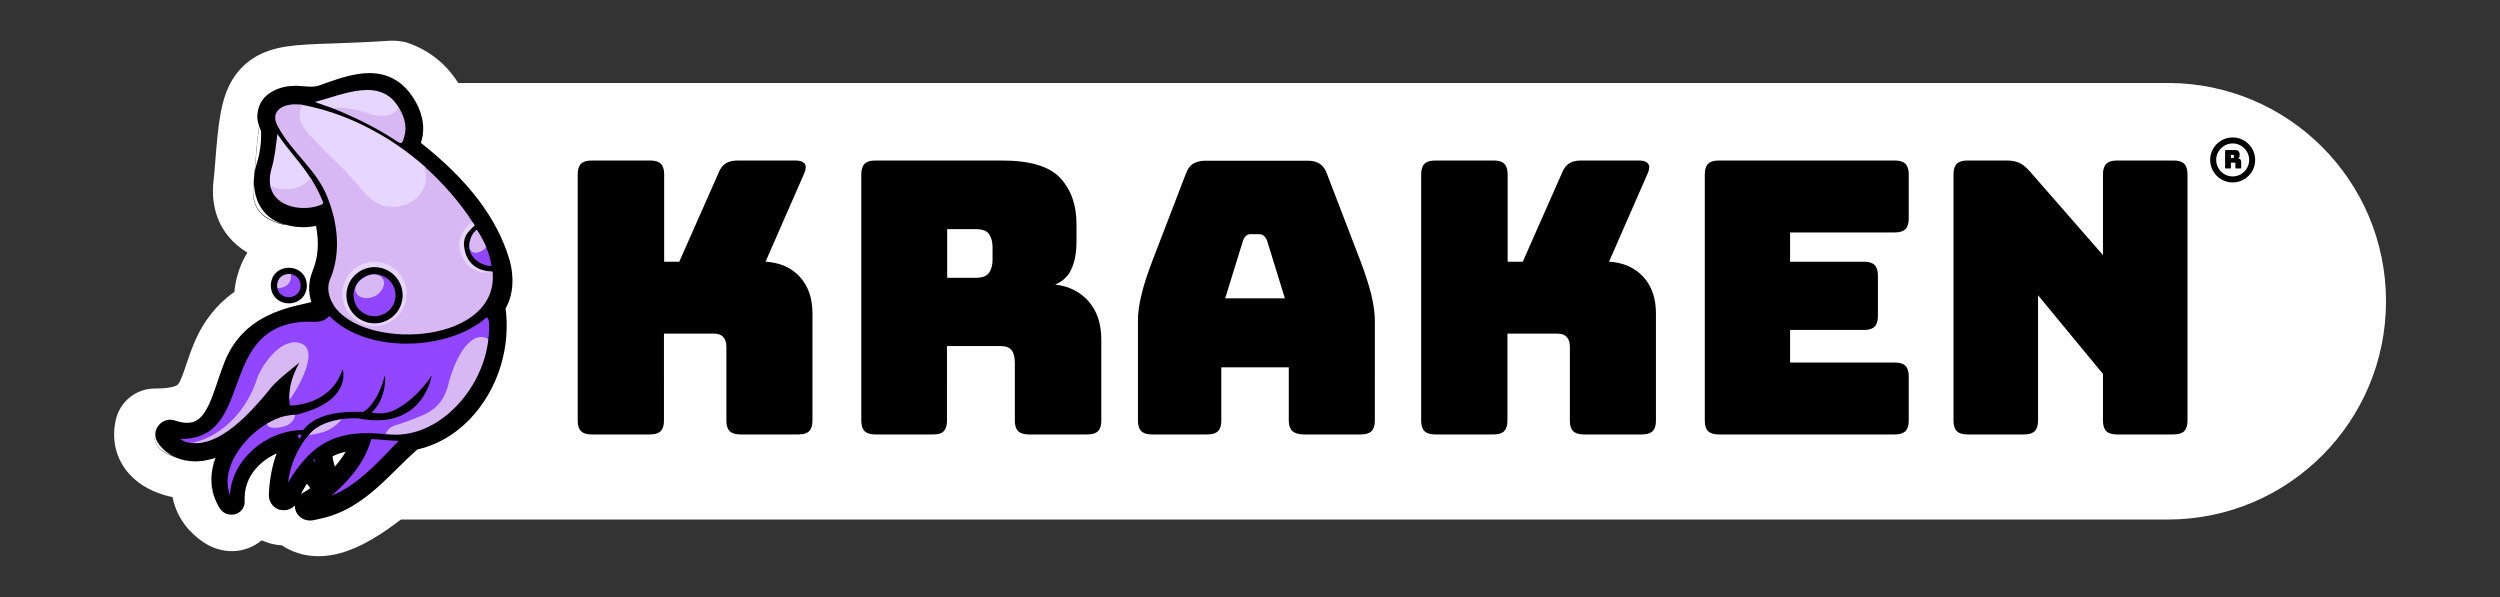 <?xml version="1.0" encoding="utf-8"?>
<!-- Generator: Adobe Illustrator 26.3.1, SVG Export Plug-In . SVG Version: 6.00 Build 0)  -->
<svg version="1.1" id="Layer_1" xmlns="http://www.w3.org/2000/svg" xmlns:xlink="http://www.w3.org/1999/xlink" x="0px" y="0px"
	 viewBox="0 0 1289.6 308" style="enable-background:new 0 0 1289.6 308;" xml:space="preserve">
<rect x="0" y="0" width="1289.6" height="308" fill="#333333" stroke="none"/>
<style type="text/css">
	.st0{fill:#FFFFFF;}
	.st1{fill:#9146FF;}
	.st2{fill:#E7D6FF;}
	.st3{fill:#D7B8F3;}
</style>
<g>
	<g>
		<g>
			<path class="st0" d="M1118.2,268H155.6c-4.8,0-8.7-3.9-8.7-8.7v-204c0-6.9,5.6-12.5,12.5-12.5h958.8
				c62.2,0,112.6,50.4,112.6,112.6v0C1230.8,217.6,1180.4,268,1118.2,268z"/>
			<g>
				<g>
					<g>
						<path class="st0" d="M271.3,142.1c-3.8,35.7-5,76.3-49.7,88.2c-14.6,8.2-54.4,52.9-69.1,29.2c-18.4,7.1-12.1-17.7-8-27.1
							c-23.7-0.9-14.1,45.3-31.6,27.2c-6.5-7.5-3.2-15.5-2.4-23.5c-11.1,2.7-34.3,0.3-30.7-14.9c49.2,0.3,22.7-41.9,61.4-58.3
							c0.4-6.1-2.4-20.5,12.8-30.5c7.9-5.2,15.5,25.8,11.4-14.4c-14.7-1.3-37.4-1.3-34.6-23c5.4-61,0.8-48.5,72-53.4
							c15.9,5.1,21.4,19.6,21.7,33.7C245.7,92.7,267.6,114.9,271.3,142.1z"/>
						<path class="st0" d="M202.7,41.6c15.9,5.1,21.4,19.6,21.7,33.7c21.3,17.5,43.2,39.6,46.9,66.9c-3.8,35.7-5,76.3-49.7,88.2
							c-11.6,6.5-39.1,36.1-57.3,36.1c-4.7,0-8.8-2-11.8-6.9c-2.3,0.9-4.1,1.3-5.7,1.3c-11.2,0-5.9-20.2-2.3-28.3
							c-0.2,0-0.5,0-0.7,0c-19.1,0-15.8,31.4-24.2,31.4c-1.7,0-3.8-1.2-6.7-4.2c-6.5-7.5-3.2-15.5-2.4-23.5c-2.5,0.6-5.6,1-8.9,1
							c-11.3,0-24.5-4.1-21.7-15.8c0.2,0,0.4,0,0.5,0c48.5,0,22.3-41.9,60.8-58.3c0.4-6.1-2.4-20.5,12.8-30.5
							c0.6-0.4,1.3-0.6,1.9-0.6c4,0,7.6,7.2,9.4,7.2c1.4,0,1.7-4.6,0-21c-14.7-1.3-37.4-1.3-34.6-23C136.1,34,131.5,46.5,202.7,41.6
							 M202.7,21c-0.5,0-0.9,0-1.4,0c-11.7,0.8-21.5,1.1-29.3,1.4c-9.9,0.3-17.7,0.6-24.3,1.6c-6.4,1-15.9,3.3-23.4,11.3
							c-6.9,7.3-9.2,16.2-10.5,23.2c-1.3,7-2,15.2-2.9,26.6c-0.2,2.5-0.4,5-0.7,7.7c-1.7,14.2,3.1,23.6,7.5,29
							c2.7,3.3,6,6.1,9.9,8.5c-1.9,3.1-3.5,6.5-4.6,10c-1.2,3.7-1.8,7.2-2.1,10.3c-1.3,0.9-2.5,1.8-3.7,2.8
							c-4.2,3.5-7.9,7.6-11,12.2c-5.3,7.9-7.9,15.9-10.1,22.4c-1.4,4.2-3,9-4.4,10.4c-0.8,0.8-4,2-11.3,2c-0.1,0-0.3,0-0.4,0
							c0,0-0.1,0-0.1,0c-9.6,0-17.9,6.6-20.1,15.9c-2.3,9.7-0.3,19.2,5.6,26.7c4.5,5.6,10.8,9.7,18.8,12.2c1.6,0.5,3.2,0.9,4.8,1.2
							c1.2,6.2,4,11.8,8.3,16.7c0.2,0.3,0.5,0.6,0.8,0.8c2.6,2.7,5.2,4.8,7.8,6.4c4.4,2.7,9,4,13.7,4c5.6,0,11.1-2,15.4-5.6
							c3.2,1.5,6.7,2.4,10.4,2.6c0.8,0.5,1.5,1,2.3,1.4c5,2.8,10.6,4.2,16.6,4.2c9.8,0,20.1-3.7,32.4-11.7
							c8.4-5.5,16.4-12.1,23.4-17.9c3.3-2.7,7.5-6.2,10.1-8.1c23.1-7,39.7-21.4,49.3-42.9c7.9-17.8,10-37.9,11.7-55.7
							c0.2-2.2,0.4-4.4,0.7-6.5c0.2-1.6,0.1-3.3-0.1-4.9c-1.2-8.6-3.7-17.2-7.6-25.5c-3.4-7.2-7.8-14.4-13.3-21.5
							c-7-9.1-15.6-17.9-26.6-27.5c-1.2-7.3-3.5-14.1-6.8-20c-6.3-11.1-16.1-19.1-28.4-23C207,21.3,204.9,21,202.7,21L202.7,21z"/>
					</g>
				</g>
				<g>
					<path class="st0" d="M240.6,95.8c10.3,13.4,21,28.2,22.4,45.6c0.1,5.4-1,10.6-2.8,15.7c-0.9,2.6-1.2,5.4-0.7,8.1
						c3.3,25.5-13,51.8-36.1,61.9c-3.5,1.5-7.5,2-10.4,4.6c-10.5,9.3-20.2,19.8-32.3,27c-8.2,4.3-25.3,13-28.9-0.3
						c-4.4,3.8-11,1.4-11.4-4.5c-0.4-8.1,2.4-16,4.5-23.4c-0.4-0.4-0.8,0.1-1.2,0.3c-3.7,1.9-7.1,4.2-10.1,7.2
						c-4.5,4.5-7.2,9.8-6.8,16.4c0.6,5-2.7,11.3-8.3,7.8c-7.7-5.7-8.7-16-5.6-24.4c1-2-0.3-3.5-2.3-2.5c-9.6,3.1-21.5,0.7-26.4-8.9
						c-1-1.9-1.3-4,0-5.9c6.2-7.7,15.9,6.8,25.8-8.3c7.5-12.2,7.7-27.6,17.1-38.8c0.2-0.2,0.4-0.5,0.5-0.7
						c4.3-3.9,8.3-8.2,13.9-10.5c2.1-1.1,0.2-2.5-1.1-3.2c-7-5-8.3-14.9-2.8-21.6c5.4-6.6,15.4-7.2,21.7-1.4c1,0.9,2.9,3,3.9,0.9
						c1.3-1.8,3.1-22.7-0.9-20.8c-14.3,3.2-33.4-4.5-30.5-21.8c0.6-4.5,2-8.9,2.6-13.4c0.7-5,0.8-9.9-0.3-14.8
						c-1.2-4.5-0.9-8.7,1.1-12.9c6.2-8.9,12.9-9.3,22.9-8.7c14.1,1.6,27.1-9.5,40.9-3.6c13.7,5,20.8,18.5,19.8,32.6
						c0,1.4,2.5,2.7,3.5,3.6c1.8,1.7,3.7,3.3,5.5,5c3.1,3.1,6.3,6.1,9.2,9.5c0.9,1,1.7,2.1,2.7,3C239.8,95,240.1,95.4,240.6,95.8z
						 M149.5,193.5c-1.7,5.8-3.8,11.8-2.6,18.2c0.1,0.7-0.2,0.8-0.8,0.9c-13.9,3.7-28.4,17.8-30,32.3c-0.4,3.8,0.7,11.6,3.6,13.8
						c-0.7-17.3,11.9-29.4,28-33.7c2.6-0.8,2.6-0.6,4,1.9c0.5,0.9,1.2,1.7,0.5,2.7c-4.2,7.7-6.1,16.6-6.6,25.3
						c0,0.6-0.1,1.3,0.7,1.6c1.2,0.3,1.2-1,1.6-1.7c0.4-1.5,9.7-18.7,11.2-15.6c2.3,3.5,4.8,6.9,7.5,10.1c0.3,0.3,0.6,0.5,1.1,0.2
						c0.8-0.5,0.1-1.5-0.1-2.2c-1.4-4.4-2.5-8.8-3.3-13.4c2-6.2,17.6-9,23.5-8.5c0.7,0,1,0.2,0.7,1c-3.8,11.9-11.9,21.3-21.7,28.9
						c-2.3,1.8-4.8,3.4-7.3,4.8c-0.5,0.3-0.9,0.6-0.7,1.3c0.6,1.4,3.4-0.2,4.5-0.2c20.5-4.2,32.9-21.5,47.8-34.5
						c0.5-0.5,1.1-0.9,1.8-1.1c9.4-2,17.5-6.6,24.2-13.5c13.9-14.3,20-35,16.8-54.3c4.3-6.4,4.3-14.6,2.4-21.8
						c-7.3-24.8-26.6-44.2-46.8-59.5c-0.8-0.6-1.1-1-0.4-1.9c3.2-5,2.8-11.4,0.4-16.6c-9.6-20.2-26.1-13.6-42.8-7.8
						c-7.8,2.9-15.3-1.6-22.8,2.4c-2.8,1.3-4.5,3.5-4.7,6.7c-0.4,3.1,2,5.5,1.9,8.5c0.1,6.1-0.6,12-2.5,17.9
						c-3,8.7-1.1,20.4,8.9,23.2c6.4,2.1,12.9,1.9,19.1-0.9c0.7-0.3,1-0.3,1.2,0.5c3.2,11.2,3.9,22.4-0.5,33.5
						c-1.9,4.9-1.8,9.5,0.5,14.1c4.8,10.9-33.2,1.2-46,33.1c-6.5,16-9.3,41.7-33.3,34.1c-0.6-0.2-1.2-0.4-1.6,0.2
						c-0.4,0.6-0.1,1.1,0.3,1.6c4,4.9,9.8,6.7,15.9,6C124.9,228.1,134.8,206.6,149.5,193.5z M158.1,147.4c0-11.9-18.2-11.8-18.2,0.1
						C140.2,159.4,157.9,159.3,158.1,147.4z"/>
					<g>
						<path d="M262.9,134.2c0-0.1,0-0.1-0.1-0.2c-6.3-21.4-21.3-41.1-45.7-60.3c0.8-2.3,1.2-4.8,1.2-7.3c0-3.8-0.9-7.6-2.5-11.2
							c0,0,0,0,0,0c-5.5-11.6-14-17.5-25.2-17.5c-7.8,0-16,2.8-23.8,5.6c-0.7,0.2-1.3,0.5-2,0.7c-0.1,0-0.1,0-0.2,0.1
							c-1.2,0.4-2.5,0.6-4.2,0.6c-1.2,0-2.4-0.1-3.7-0.2c-1.5-0.1-3-0.2-4.6-0.2c-2.6,0-6.6,0.3-10.9,2.5c-5.1,2.5-8,6.8-8.4,12.1
							c-0.3,3.2,0.7,5.8,1.4,7.6c0.2,0.5,0.5,1.1,0.5,1.4v0.1c0.1,5.8-0.6,10.9-2.1,15.8c-2.5,7.4-2.1,15.6,1.1,21.7
							c2.6,5,6.8,8.4,12.1,10c3.5,1.1,7.1,1.7,10.5,1.7c2.3,0,4.5-0.2,6.7-0.7c1.7,8.7,1.1,16.2-1.7,23.2
							c-2.2,5.4-2.4,10.8-0.7,16.1c-1.3,0.4-2.9,0.7-4.2,1c-5.7,1.3-13.5,3.2-21,7.4c-9.1,5.1-15.7,12.7-19.6,22.6
							c-1.2,3-2.3,6.3-3.4,9.5c-2,5.9-4,12.1-6.8,16.3c-2.5,3.8-5.2,5.5-9,5.5c-1.7,0-3.7-0.3-5.8-1c-0.6-0.2-1.7-0.6-3-0.6
							c-2.5,0-4.7,1.2-6.2,3.2c-1.7,2.3-2.4,6,0.5,9.6c0,0,0,0,0,0.1c4.5,5.6,11.1,8.6,18.7,8.6c1,0,2-0.1,3-0.2c0.1,0,0.2,0,0.2,0
							c2.5-0.3,4.8-0.9,7.2-1.7c-1,2.8-1.7,5.5-2,8.3c0,0.1,0,0.1,0,0.2c-0.5,6.1,0.8,11.7,3.6,16.7c2,3.8,5.2,4.2,6.6,4.2
							c0.6,0,1.1-0.1,1.7-0.2c3.1-0.7,5.3-3.6,5.1-6.8c-0.3-6.5,1.7-12.2,6-17c2.7-3.1,6.3-5.7,10.5-7.6c-2.3,6.2-3.6,13.1-4,20.7
							c0,0,0,0,0,0l0,0.1c0,0.6-0.1,1.8,0.4,3.3c0.8,2.4,2.8,4.3,5.3,5c0.1,0,0.1,0,0.2,0c0.6,0.1,1.2,0.2,1.9,0.2
							c2.1,0,4.1-0.9,5.6-2.4c0,1.1,0.2,2.1,0.6,3c0,0.1,0.1,0.2,0.1,0.3c1.3,2.7,4,4.4,7.1,4.4c1.5,0,2.8-0.4,3.8-0.6
							c0.1,0,0.3-0.1,0.4-0.1c0.2,0,0.4-0.1,0.6-0.1c17.5-3.6,29.2-15.1,40.5-26.3c3.4-3.4,6.6-6.5,10-9.5
							c10.1-2.3,19.1-7.5,26.7-15.2c7.5-7.7,13.2-17.4,16.4-28c2.9-9.6,3.8-19.8,2.5-29.6C264.7,152.2,265.4,143.5,262.9,134.2z
							 M156.3,254.2c-0.4,0.2-0.7,0.5-1.1,0.7c0.8-1.5,1.9-3.5,3.1-5.4c0.6,0.8,1.2,1.5,1.8,2.3C159,252.6,157.7,253.4,156.3,254.2z
							 M172.7,240.7c-0.5-1.7-0.9-3.4-1.2-5.2c1-0.6,2.6-1.4,5.3-2.1c0.5-0.1,1-0.3,1.5-0.4C176.8,235.7,174.9,238.2,172.7,240.7z"
							/>
					</g>
					<g>
						<path class="st1" d="M176.8,190.5c0,0-0.5,1.1-0.7,1.7c-6.7,17.3-26.5,17-26.5,17s-0.3-0.7-0.4-3.2c0-1.2,0.2-11.1,6.6-20.2
							c0.1-0.2,0-0.3,0.1-0.4c1.8-2.2,2-6.5-1.3-7.4c-2-0.8-4-0.3-5.9,0.5c-16.4,5.7-15.3,25.1-25.4,36.6
							c-6.3,7.1-21.1,18.2-30.4,11.3c38.2,0.6,19.2-55.4,61.3-60.2c5-0.9,11.5,1.3,15.1-2.7c0.3-0.5,0.6-0.6,1-0.1
							c19.4,19.2,60.6,17.5,80.1,0.8c3.1-2.6,1.7,10.9,1.2,12.1c-2.3-1.8-4.5-1.1-6.6,0.2c-6.8,4.5-8.6,13.1-10.7,20.5
							c-2.1,9.5-9.7,16.1-18.5,19.4c-4,1.7-8.1,2.9-12.3,4.2c-1.7,0.5-3.4,1.3-3.5,3.5c-24.7-2.9-38.6,3.2-51.4,24.8
							c0.9-8.4,4.7-17.7,10.3-24.1c8.3-9.4,23.5-9.5,27-8.8c32.6,5.9,36.8-22.4,36.8-22.4s-6.5,11-18.1,17.4
							c-6.4,3.6-12.9,1.8-12.9,1.8c8.2-7.8,7-19.8,6.8-19c-4.2,15.6-11.2,18.7-11.2,18.7c-26.6-1.1-29.7,9.4-31.2,9.3
							c-19.4,0.3-36.7,15.8-37.5,33.7c-5.4-14.9,8.3-30.6,18.7-36.7c8.1-4.7,12.1-4.1,14.7-4.7C182.1,207.3,176.8,190.5,176.8,190.5
							z"/>
					</g>
					<path class="st2" d="M219.2,86c5.1,11.3-5.3,21.5-16.5,21.4c-10,0.4-16.2-9-22.3-15.6c-4.9-5.8-10.8-10.5-15.9-16.2
						c-5.3-5.6-15-13.3-9.7-21.7C178.5,58,201.4,70.2,219.2,86z"/>
					<path class="st2" d="M172.6,56.2c-3.4-1.2-6.9-2.4-10.3-3.6C176.6,49.1,196.5,39,206,56c-2.6,5.5-11.6,5-16.4,3.1
						C185.1,57.5,177.2,55,172.6,56.2z"/>
					<path class="st2" d="M139.8,97.3c-1-3.4-0.7-6.8,0.2-10.1c1.8-5.9,2.3-12.1,3.1-18.1c5.4,8.3,12.6,15.3,17.7,23.8
						C156.4,99.1,146.6,100.1,139.8,97.3z"/>
					<g>
						<path class="st1" d="M168.5,257c8.2-6.7,18.4-16.7,22.4-30.4c0.2-0.6,0.2-0.7,0.6-0.7c2.1,0.1,4.1,0.2,6.1,0.4
							c2.8,0.2,5.8,0.5,8.6,0.5c0.2,0,0.4,0,0.6,0c-1.5,1.5-2.9,3-4.4,4.6C192.9,241.4,182.1,252.7,168.5,257z"/>
						<path d="M191.6,226.5L191.6,226.5c2,0.1,4,0.2,6,0.4c2.7,0.2,5.4,0.4,8.1,0.5c-1.2,1.2-2.3,2.4-3.6,3.7
							c-8.9,9.3-18.8,19.7-31.1,24.6c7.8-6.7,16.8-16.2,20.4-28.8C191.5,226.7,191.5,226.6,191.6,226.5 M191.5,225.5
							c-0.8,0-0.9,0.5-1,1.1c-3.9,13.3-13.7,23.4-24.2,31.7c17.4-4.4,29.9-19.9,41.8-31.9c-0.6,0-1.2,0-1.8,0
							C201.4,226.3,196.5,225.7,191.5,225.5C191.6,225.5,191.6,225.5,191.5,225.5L191.5,225.5z"/>
					</g>
					<path class="st3" d="M171.8,55.9c4.6-1.2,13.7,1,18.3,2.6c4.8,1.9,12.9,2.3,15.5-3.2c2.9,4.6,4.6,10,2.9,15.4
						c-1.1,3.7-1.4,3.8-4.5,1.7C194.2,65.9,182.8,60.4,171.8,55.9z"/>
					<path class="st3" d="M139.5,96c6.7,2.8,16.3,2.1,20.7-4.2c2.4,3.5,4.8,8.4,6.4,12.3c0.4,1-0.3,1.2-0.9,1.5
						C157,109.3,141.7,107.3,139.5,96z"/>
					<g>
						<path class="st1" d="M163.8,241.3c-1.1-1.7-2.4-3.4-2.8-4.1l1.4-1.6L163.8,241.3z"/>
						<path d="M162.1,236.7l0.5,2c-0.4-0.6-0.8-1.1-1-1.5L162.1,236.7 M162.6,234.6l-2.2,2.6c0,0,3.2,4.6,4.7,6.9L162.6,234.6
							L162.6,234.6z"/>
					</g>
					<g>
						<path class="st1" d="M155.7,224.3c-0.3,0.6-1.3,2.1-1.3,2.1l-1-2C153.4,224.4,154,224.1,155.7,224.3z"/>
					</g>
					<g>
						<path class="st1" d="M142.4,146.9c0,0.3,0,0.6,0,0.8C142.3,147.5,142.3,147.2,142.4,146.9z"/>
						<path d="M142.4,146.9c-0.2,0.3-0.2,0.6,0,0.8C142.5,147.5,142.4,147.2,142.4,146.9L142.4,146.9z"/>
					</g>
					<path class="st3" d="M199,223.9c1-2.8,3-3.8,4.6-4.4c4.1-1.3,8.5-2.8,12.5-4.5c8.8-3.3,13.4-8.5,15.5-18
						c2.1-7.3,5.8-17.5,12.6-22c2.1-1.3,5.4-1.8,7.7,0C249.4,200.4,225.9,227.6,199,223.9z"/>
					<path class="st3" d="M152.3,213.9c0,0-0.4,4.4-5.3,5.9c-9,2.6-9.4-1.2-9.4-1.2s3.3-2,7-3.3
						C148.2,214.1,152.3,213.9,152.3,213.9z"/>
					<path class="st3" d="M176.3,216.2c-2.3,3-6.2,5.7-9.6,6.7c-4,1.2-7.4,1.5-7.4,1.5C163.4,219,170.4,217.2,176.3,216.2z"/>
					<path class="st3" d="M149.3,206.1c-0.3-6.9,1.7-12.7,5.1-19c-4.3,3.5-12.8,10-15.7,14.3c-9.8,11.9-25.1,28.7-39.7,27.1
						c16.5-3.6,28.9-17.9,33.7-33.5c3.2-8.3,13.3-21.5,22.7-17.8C166.1,181.4,150.4,205.6,149.3,206.1z"/>
					<path class="st1" d="M242.1,125.9c-0.7,6.4,5.3,11.2,11.4,11.3c-0.9-6.9-3.9-12.9-7.6-18.7
						C243.8,120.3,242.4,122.9,242.1,125.9z"/>
					<path class="st3" d="M173.4,159.3c-3.5-4.5-5.5-10.7-2.8-16c5.3-13.3,3.6-28.3-1.6-41.3c-5.4-14.2-18.3-23.2-25.4-36.3
						c-5.7-9.5,4.5-13.2,12.5-11.5c-5.4,8.4,3.9,15.6,9.3,21.3c5,5.7,11,10.4,15.9,16.2c6.1,6.6,11.3,15.4,21.4,15
						c11.2,0.1,20.8-10.1,15.7-21.3c9.3,8.2,18.9,18.9,25.5,29.4c-0.5,0.8-9.5,6.1-5.3,16.5c4.7,11.6,15.5,8.9,15.5,8.9
						C257.6,176.5,191.6,181.3,173.4,159.3z"/>
				</g>
			</g>
			<g>
				<g>
					<path d="M1150.3,86.9h-2c-0.2,0-0.3,0-0.4-0.1c-0.1-0.1-0.1-0.2-0.1-0.4v-8.5c0-0.2,0-0.3,0.1-0.4c0.1-0.1,0.2-0.1,0.4-0.1h4.4
						c1,0,1.7,0.2,2,0.6c0.4,0.4,0.6,0.9,0.6,1.6v0.6c0,0.4-0.1,0.7-0.2,0.9s-0.3,0.4-0.6,0.6c0.5,0.1,0.9,0.2,1.2,0.6
						c0.3,0.3,0.4,0.8,0.4,1.3v2.8c0,0.2,0,0.3-0.1,0.4c-0.1,0.1-0.2,0.1-0.4,0.1h-2c-0.2,0-0.3,0-0.4-0.1c-0.1-0.1-0.1-0.2-0.1-0.4
						v-2c0-0.2,0-0.3-0.1-0.4c-0.1-0.1-0.2-0.1-0.4-0.1h-1.8v2.6c0,0.2,0,0.3-0.1,0.4C1150.6,86.8,1150.5,86.9,1150.3,86.9z
						 M1150.8,79.8v1.7h1c0.2,0,0.4-0.1,0.5-0.2c0.1-0.1,0.1-0.3,0.1-0.4v-0.4c0-0.2,0-0.3-0.1-0.4c-0.1-0.1-0.2-0.2-0.5-0.2H1150.8
						z"/>
				</g>
				<path d="M1151.7,94.1c-1.6,0-3.1-0.3-4.5-0.9c-1.4-0.6-2.6-1.4-3.7-2.5c-1.1-1.1-1.9-2.3-2.5-3.7c-0.6-1.4-0.9-3-0.9-4.5
					c0-1.6,0.3-3.1,0.9-4.5c0.6-1.4,1.4-2.6,2.5-3.7c1.1-1.1,2.3-1.9,3.7-2.5c1.4-0.6,3-0.9,4.5-0.9c1.6,0,3.1,0.3,4.5,0.9
					c1.4,0.6,2.6,1.4,3.7,2.5c1.1,1.1,1.9,2.3,2.5,3.7c0.6,1.4,0.9,3,0.9,4.5c0,1.6-0.3,3.1-0.9,4.5c-0.6,1.4-1.4,2.6-2.5,3.7
					c-1.1,1.1-2.3,1.9-3.7,2.5C1154.8,93.8,1153.3,94.1,1151.7,94.1z M1151.7,74c-2.3,0-4.4,0.9-6,2.5c-1.6,1.6-2.5,3.7-2.5,6
					c0,2.3,0.9,4.4,2.5,6c1.6,1.6,3.7,2.5,6,2.5c2.3,0,4.4-0.9,6-2.5c1.6-1.6,2.5-3.7,2.5-6c0-2.3-0.9-4.4-2.5-6
					C1156.1,74.9,1154,74,1151.7,74z"/>
			</g>
			<g>
				<path d="M335.5,224.1h-30.4c-2.5,0-4.3-0.6-5.4-1.7c-1.1-1.1-1.7-2.9-1.7-5.4V89.9c0-2.5,0.6-4.3,1.7-5.4
					c1.1-1.1,2.9-1.7,5.4-1.7h30.4c2.5,0,4.3,0.6,5.4,1.7c1.1,1.1,1.7,2.9,1.7,5.4v45.1h7.8l20.2-45.7c0.9-2.4,2.2-4,3.7-5
					c1.6-1,3.6-1.5,6.1-1.5h30.2c2.2,0,3.7,0.6,4.5,1.7c0.8,1.1,0.7,2.7-0.2,4.8l-20,45.7c7.3,0.4,13.2,3,17.6,7.7
					c4.4,4.8,6.6,11.1,6.6,18.9V217c0,2.5-0.6,4.3-1.7,5.4c-1.1,1.1-2.9,1.7-5.4,1.7h-30.2c-2.5,0-4.3-0.6-5.4-1.7
					c-1.1-1.1-1.7-2.9-1.7-5.4v-38.2c0-2.1-0.5-3.7-1.6-4.9c-1-1.2-2.6-1.8-4.7-1.8h-25.9V217c0,2.5-0.6,4.3-1.7,5.4
					C339.7,223.5,337.9,224.1,335.5,224.1z"/>
				<path d="M481.6,224.1h-30.2c-2.5,0-4.3-0.6-5.4-1.7c-1.1-1.1-1.7-2.9-1.7-5.4V89.9c0-2.5,0.6-4.3,1.7-5.4
					c1.1-1.1,2.9-1.7,5.4-1.7h65.3c14.6,0,24.7,3,30.3,9.1c5.6,6.1,8.3,14,8.3,23.6v9c0,5.5-0.8,10.2-2.5,14
					c-1.6,3.9-4.5,6.6-8.5,8.3c7.1,0.8,12.8,3.7,17.2,8.6c4.4,5,6.6,11.6,6.6,19.8V217c0,2.5-0.6,4.3-1.7,5.4
					c-1.1,1.1-2.9,1.7-5.4,1.7h-30.4c-2.5,0-4.3-0.6-5.4-1.7c-1.1-1.1-1.7-2.9-1.7-5.4v-30c0-2.9-0.6-5-1.7-6.4
					c-1.1-1.4-3-2.1-5.8-2.1h-27.5V217c0,2.5-0.6,4.3-1.7,5.4C485.9,223.5,484.1,224.1,481.6,224.1z M488.6,118.2v25.1h14.7
					c3.4,0,5.7-0.9,6.9-2.6c1.2-1.8,1.8-4,1.8-6.6v-6.7c0-2.6-0.6-4.8-1.8-6.6c-1.2-1.8-3.5-2.6-6.9-2.6H488.6z"/>
				<path d="M630,217c0,2.5-0.6,4.3-1.7,5.4c-1.1,1.1-2.9,1.7-5.4,1.7h-28.8c-2.5,0-4.3-0.6-5.4-1.7c-1.1-1.1-1.7-2.9-1.7-5.4v-51.8
					c0-3.9,0.6-8.4,1.9-13.5c1.2-5.1,3.2-11,5.8-17.8l17.1-44.5c0.8-2.2,2-3.9,3.6-4.9c1.6-1,3.8-1.6,6.4-1.6h52.8
					c2.5,0,4.5,0.5,6.2,1.6c1.6,1,2.8,2.7,3.6,4.9l17.1,44.5c2.6,6.8,4.5,12.7,5.8,17.8c1.2,5.1,1.9,9.6,1.9,13.5V217
					c0,2.5-0.6,4.3-1.7,5.4c-1.1,1.1-2.9,1.7-5.4,1.7h-29.6c-2.6,0-4.5-0.6-5.8-1.7c-1.2-1.1-1.9-2.9-1.9-5.4v-27.5H630V217z
					 M641.2,124.1l-9.2,29.8h30.8l-9.2-29.8c-0.5-1.2-1.1-2-1.7-2.5c-0.6-0.5-1.3-0.8-2.1-0.8h-4.9c-0.8,0-1.5,0.3-2.1,0.8
					C642.3,122,641.7,122.9,641.2,124.1z"/>
				<path d="M770.6,224.1h-30.4c-2.5,0-4.3-0.6-5.4-1.7c-1.1-1.1-1.7-2.9-1.7-5.4V89.9c0-2.5,0.6-4.3,1.7-5.4
					c1.1-1.1,2.9-1.7,5.4-1.7h30.4c2.5,0,4.3,0.6,5.4,1.7c1.1,1.1,1.7,2.9,1.7,5.4v45.1h7.8l20.2-45.7c0.9-2.4,2.2-4,3.7-5
					c1.6-1,3.6-1.5,6.1-1.5h30.2c2.2,0,3.7,0.6,4.5,1.7c0.8,1.1,0.7,2.7-0.2,4.8l-20,45.7c7.3,0.4,13.2,3,17.6,7.7
					c4.4,4.8,6.6,11.1,6.6,18.9V217c0,2.5-0.6,4.3-1.7,5.4c-1.1,1.1-2.9,1.7-5.4,1.7h-30.2c-2.5,0-4.3-0.6-5.4-1.7
					c-1.1-1.1-1.7-2.9-1.7-5.4v-38.2c0-2.1-0.5-3.7-1.6-4.9c-1-1.2-2.6-1.8-4.7-1.8h-25.9V217c0,2.5-0.6,4.3-1.7,5.4
					C774.9,223.5,773.1,224.1,770.6,224.1z"/>
				<path d="M977.5,224.1h-91c-2.5,0-4.3-0.6-5.4-1.7c-1.1-1.1-1.7-2.9-1.7-5.4V89.9c0-2.5,0.6-4.3,1.7-5.4c1.1-1.1,2.9-1.7,5.4-1.7
					h91c2.5,0,4.3,0.6,5.4,1.7c1.1,1.1,1.7,2.9,1.7,5.4v22.9c0,2.5-0.6,4.3-1.7,5.4c-1.1,1.1-2.9,1.7-5.4,1.7h-54.1v15.1h38.2
					c2.5,0,4.3,0.6,5.4,1.7c1.1,1.1,1.7,2.9,1.7,5.4v21c0,2.5-0.6,4.3-1.7,5.4c-1.1,1.1-2.9,1.7-5.4,1.7h-38.2V187h54.1
					c2.5,0,4.3,0.6,5.4,1.7c1.1,1.1,1.7,2.9,1.7,5.4V217c0,2.5-0.6,4.3-1.7,5.4C981.8,223.5,980,224.1,977.5,224.1z"/>
				<path d="M1044.2,224.1h-29.4c-2.5,0-4.3-0.6-5.4-1.7c-1.1-1.1-1.7-2.9-1.7-5.4V89.9c0-2.5,0.6-4.3,1.7-5.4
					c1.1-1.1,2.9-1.7,5.4-1.7h20.4c2.5,0,4.6,0.4,6.4,1.2c1.8,0.8,3.5,2.2,5.2,4.1l38,43.5V89.9c0-2.5,0.6-4.3,1.7-5.4
					c1.1-1.1,2.9-1.7,5.4-1.7h29.4c2.5,0,4.3,0.6,5.4,1.7c1.1,1.1,1.7,2.9,1.7,5.4V217c0,2.5-0.6,4.3-1.7,5.4
					c-1.1,1.1-2.9,1.7-5.4,1.7h-29.4c-2.5,0-4.3-0.6-5.4-1.7c-1.1-1.1-1.7-2.9-1.7-5.4v-24.1l-33.5-40.6V217c0,2.5-0.6,4.3-1.7,5.4
					C1048.5,223.5,1046.7,224.1,1044.2,224.1z"/>
			</g>
		</g>
		<path class="st2" d="M253.9,140l0.1,0.6c0,0-14.2,2.7-17-12.9c-0.8-4.3,2.4-10.8,6.8-13.1c0.8,1.1,0.4,0.5,1.1,1.7
			c-1.7,1.8-6.2,4.6-5.5,10.9C241,140.8,253.9,140,253.9,140z"/>
		<circle class="st2" cx="193.2" cy="151.6" r="16.6"/>
		<g>
			<path class="st1" d="M155.4,147.3c-0.1,8.5-12.7,8.5-12.9,0C142.7,138.8,155.3,138.8,155.4,147.3z"/>
		</g>
		<g>
			<circle class="st1" cx="193.2" cy="152.3" r="11"/>
		</g>
		<path class="st3" d="M150.1,141.4c0.7,7.5-7.1,7.3-7.1,7.3C142.2,144.2,145.3,140.7,150.1,141.4z"/>
		<path d="M193.2,141.5c6,0,10.8,4.8,10.8,10.8c0,6-4.8,10.8-10.8,10.8c-6,0-10.8-4.8-10.8-10.8
			C182.4,146.4,187.2,141.5,193.2,141.5 M193.2,137.8c-8,0-14.5,6.5-14.5,14.5s6.5,14.5,14.5,14.5s14.5-6.5,14.5-14.5
			S201.2,137.8,193.2,137.8L193.2,137.8z"/>
	</g>
	<g>
		<path d="M149,141.3c3,0,6,2,6.1,6c-0.1,4-3.1,6-6.1,6c-3,0-6-2-6.1-6C143,143.3,146,141.3,149,141.3 M149,138.1v2.9V138.1
			L149,138.1L149,138.1c-4.5,0-9.2,3.1-9.3,9.2l0,0l0,0c0.1,6,4.8,9.2,9.3,9.2c4.5,0,9.2-3.1,9.3-9.2l0,0l0,0
			C158.2,141.2,153.5,138.1,149,138.1L149,138.1z"/>
	</g>
	<path class="st3" d="M193.8,141.6c5.1,0.8,6,6.4,0.8,10.4c-2.7,2.1-7.6,2.5-9.9,0.3C179.8,147.8,188.6,140.8,193.8,141.6z"/>
	<path class="st3" d="M245.9,118.5c2.7,3.7,4.9,8.9,4.9,8.9c-1.3,1.8-3.2,2.6-4.8,2.9c-2,0.4-3.8-1-3.9-3c0-1,0.1-2.3,0.5-3.6
		C243.5,120.3,245.9,118.5,245.9,118.5z"/>
</g>
</svg>
